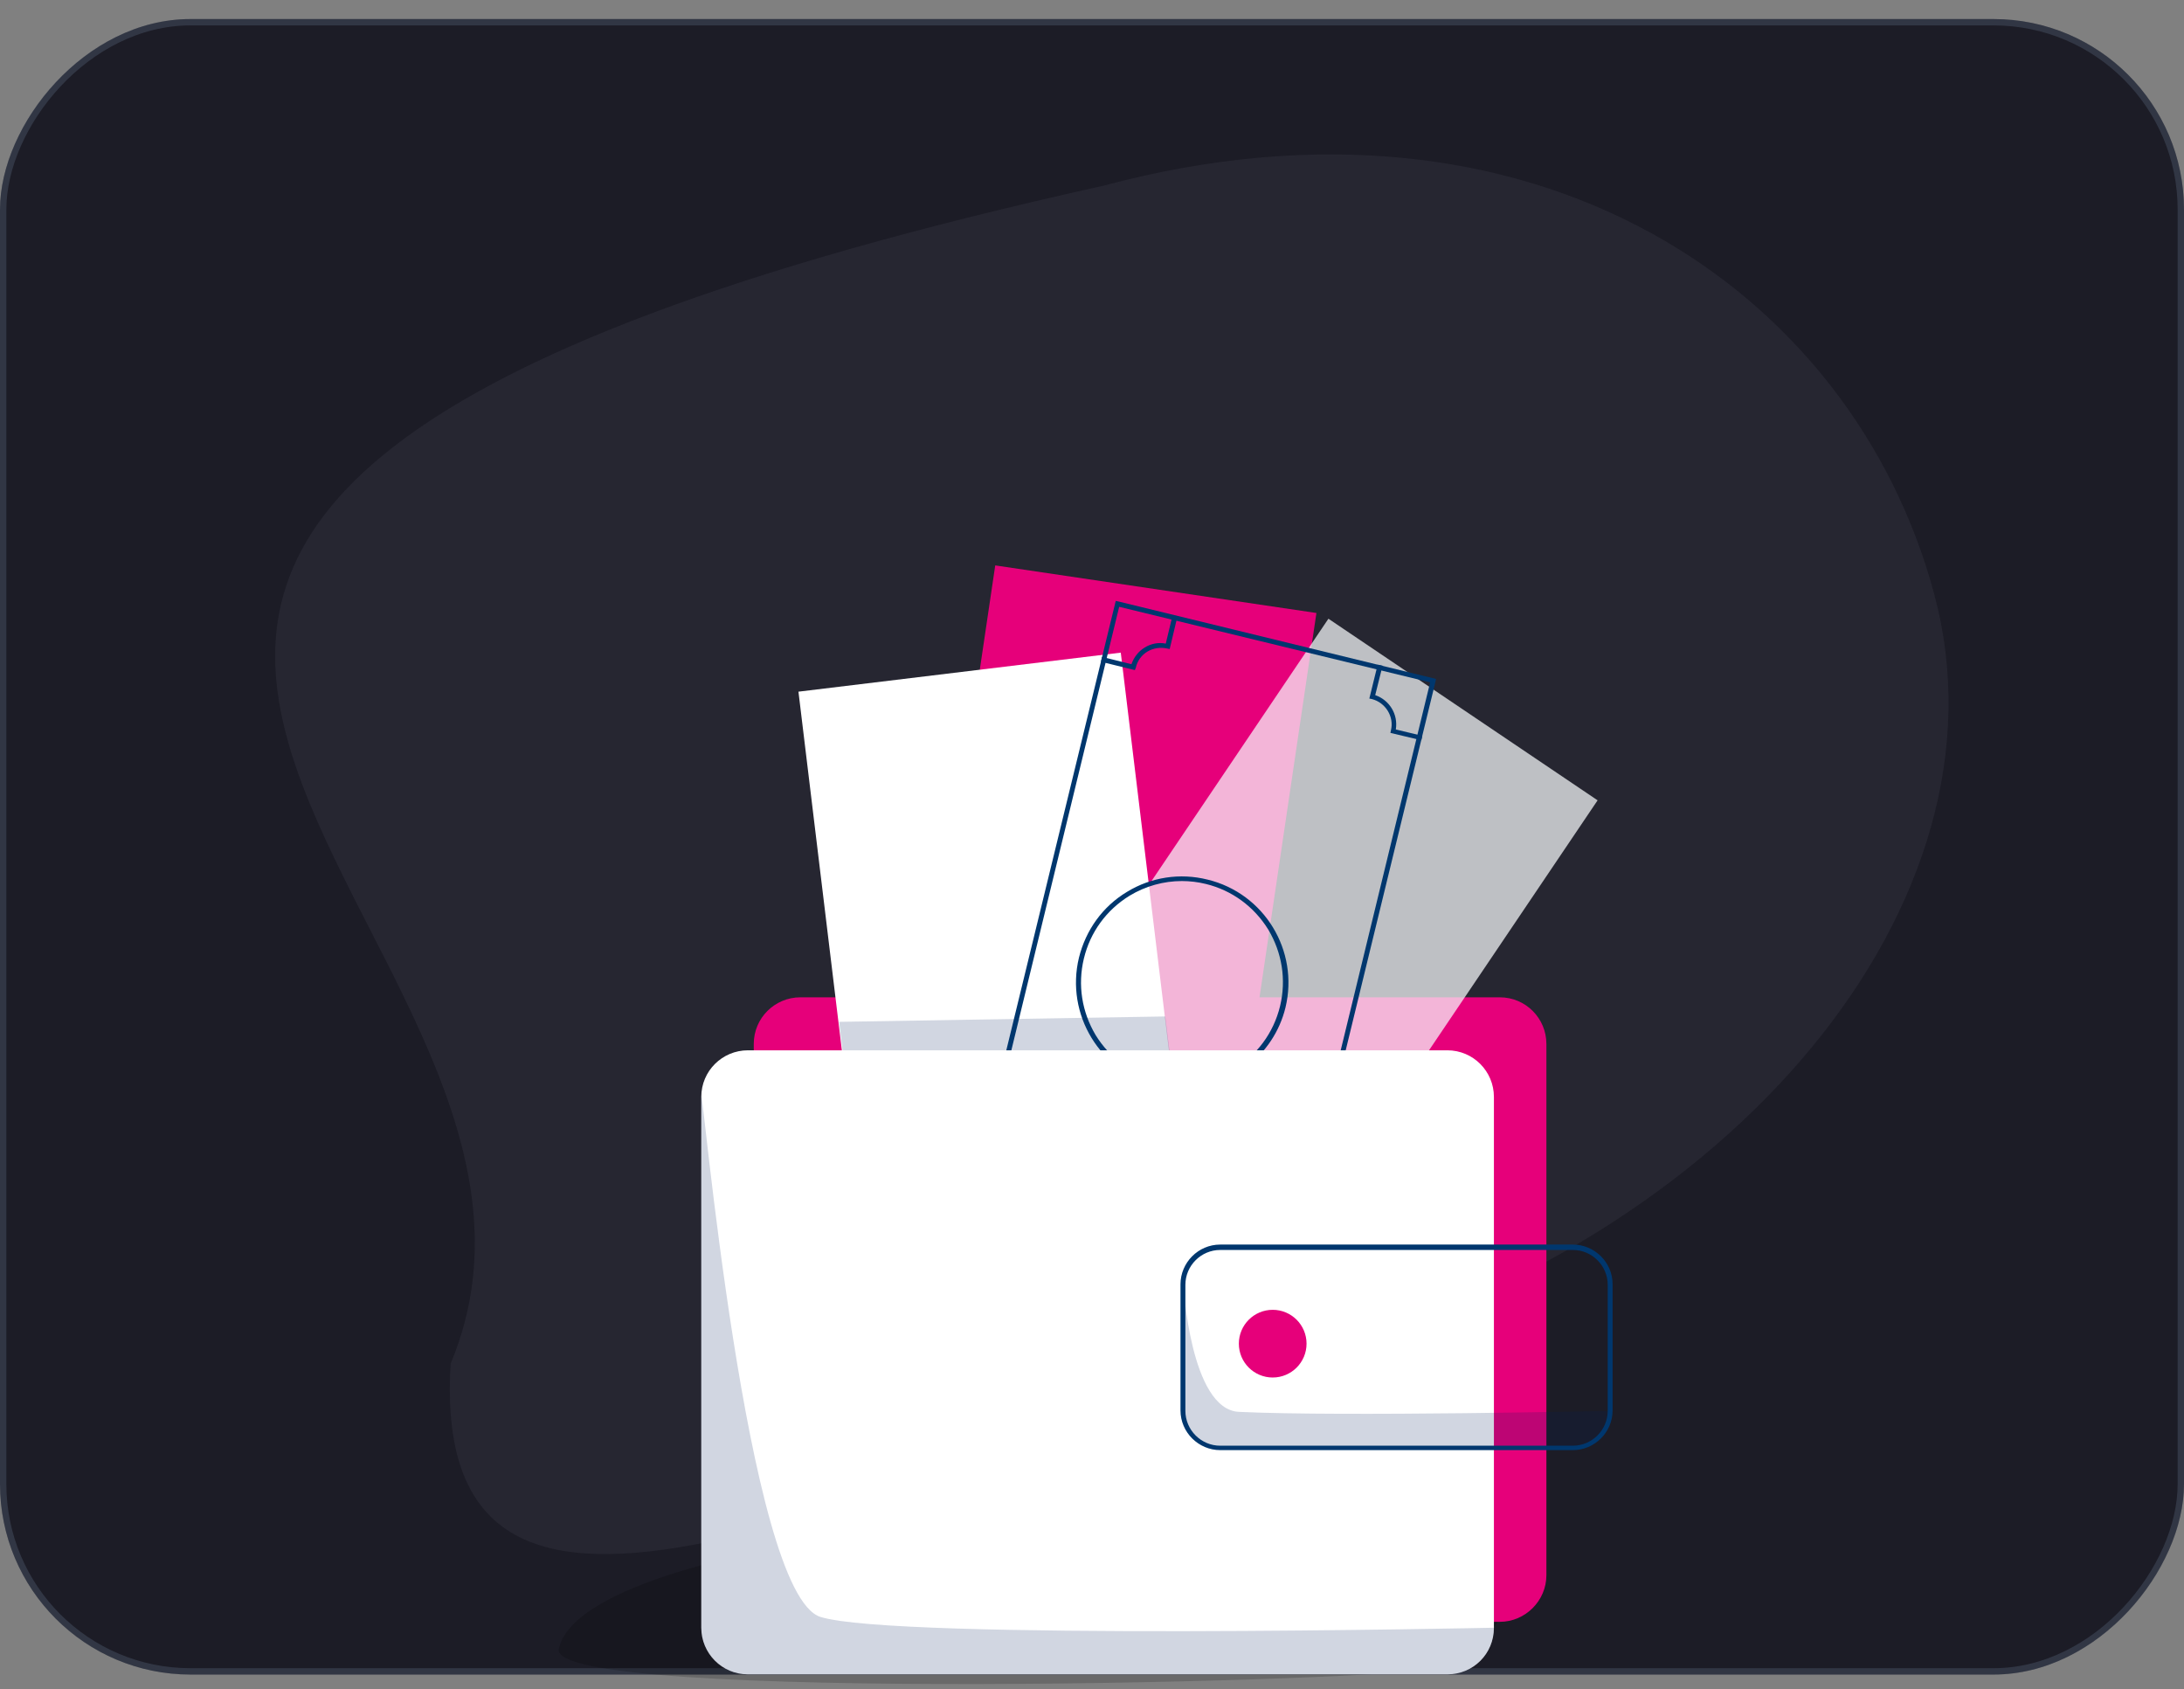 <svg width="344" height="266" viewBox="0 0 344 266" fill="none" xmlns="http://www.w3.org/2000/svg">
<rect x="0" y="0" width="344" height="266" fill="#808080" stroke="none"/>
<rect width="344" height="260.704" rx="30" transform="matrix(1 0 0 -1 0 263.705)" fill="#1C1C26"/>
<rect x="0.5" y="-0.5" width="343" height="259.704" rx="29.5" transform="matrix(1 0 0 -1 0 262.705)" stroke="#8BA1BE" stroke-opacity="0.2"/>
<path d="M70.983 214.746C100.911 143.109 -62.913 81.706 173.783 29.252C241.504 11.106 291.753 45.398 304.676 93.629C317.6 141.859 273.177 195.668 205.456 213.814C137.735 231.96 67.457 272.728 70.983 214.746Z" fill="#87879F" fill-opacity="0.1"/>
<path opacity="0.18" d="M123.093 243.682C123.093 243.682 90.259 249.013 88.019 259.674C86.165 268.327 221.131 264.773 226.693 262.61C233.801 259.829 238.746 253.416 239.75 245.845L123.093 243.682Z" fill="black"/>
<path d="M207.349 96.533L156.758 89.04L140.505 198.782L191.097 206.275L207.349 96.533Z" fill="#E6007A"/>
<path d="M236.232 255.403H126.064C121.97 255.403 118.725 252.081 118.725 248.064V164.396C118.725 160.301 122.047 157.056 126.064 157.056H236.232C240.326 157.056 243.571 160.378 243.571 164.396V248.064C243.571 252.081 240.249 255.403 236.232 255.403Z" fill="#E6007A"/>
<path opacity="0.72" d="M251.637 126.034L209.239 97.434L147.201 189.403L189.599 218.003L251.637 126.034Z" fill="#F9FBFC"/>
<path d="M176.533 102.776L125.763 108.923L139.098 219.053L189.868 212.906L176.533 102.776Z" fill="white"/>
<path opacity="0.18" d="M189.957 212.912L139.199 219.093L132.169 160.919L183.544 160.069L189.957 212.912Z" fill="#001C59"/>
<path d="M199.766 215.461L199.38 215.384L149.318 203.178L149.395 202.791L175.74 94.633L176.126 94.71L226.188 106.917L226.111 107.303L199.766 215.461ZM150.245 202.637L199.226 214.534L225.261 107.457L176.28 95.56L150.245 202.637Z" fill="#00376E"/>
<path d="M186.171 171.425C184.857 171.425 183.544 171.271 182.231 170.962C173.269 168.799 167.784 159.76 169.947 150.798C171.029 146.472 173.655 142.763 177.518 140.446C181.304 138.128 185.862 137.433 190.188 138.514C199.15 140.678 204.635 149.716 202.472 158.678C200.618 166.249 193.742 171.425 186.171 171.425ZM186.171 138.746C183.312 138.746 180.454 139.519 177.905 141.064C174.273 143.304 171.724 146.781 170.72 150.953C169.715 155.124 170.411 159.373 172.574 163.005C174.814 166.636 178.291 169.185 182.385 170.189C190.961 172.275 199.536 167.022 201.622 158.446C202.626 154.275 201.931 150.026 199.768 146.394C197.528 142.763 194.051 140.214 189.956 139.21C188.72 138.901 187.407 138.746 186.171 138.746Z" fill="#00376E"/>
<path d="M159.131 205.187L158.358 205.032L159.363 200.86C157.122 200.088 155.732 197.847 156.118 195.453L151.482 194.294L151.637 193.521L156.967 194.834L156.89 195.221C156.658 196.302 156.813 197.384 157.354 198.311C157.895 199.238 158.822 199.933 159.903 200.165L160.29 200.242L159.131 205.187Z" fill="#00376E"/>
<path d="M223.871 116.574L219.004 115.415L219.081 115.029C219.622 112.866 218.231 110.625 216.068 110.085L215.682 110.007L216.995 104.677L217.768 104.831L216.609 109.467C218.849 110.239 220.24 112.48 219.854 114.875L224.025 115.879L223.871 116.574Z" fill="#00376E"/>
<path d="M178.751 105.526L173.42 104.212L173.575 103.44L178.21 104.599C178.596 103.517 179.292 102.59 180.296 101.972C181.301 101.354 182.459 101.122 183.618 101.354L184.622 97.182L185.395 97.337L184.236 102.204L183.85 102.127C182.768 101.895 181.687 102.049 180.76 102.59C179.833 103.131 179.137 104.058 178.905 105.139L178.751 105.526Z" fill="#00376E"/>
<path d="M191.345 213.299L190.573 213.144L191.886 207.813L192.272 207.89C193.354 208.122 194.436 207.968 195.362 207.427C196.29 206.886 196.985 205.959 197.217 204.878L197.294 204.491L202.161 205.65L202.006 206.423L197.835 205.418C197.062 207.659 194.822 209.049 192.427 208.663L191.345 213.299Z" fill="#00376E"/>
<path d="M227.966 263.67H117.799C113.704 263.67 110.459 260.348 110.459 256.33V172.739C110.459 168.645 113.781 165.4 117.799 165.4H227.966C232.061 165.4 235.305 168.722 235.305 172.739V256.33C235.305 260.425 232.061 263.67 227.966 263.67Z" fill="white"/>
<path opacity="0.18" d="M253.614 222.182C253.614 225.427 250.987 228.054 247.82 228.054H192.272C189.028 228.054 186.401 225.427 186.401 222.182V202.328C186.401 202.328 187.482 221.951 195.131 222.337C211.2 223.11 253.614 222.182 253.614 222.182Z" fill="#001C59"/>
<path opacity="0.18" d="M235.305 256.33C235.305 260.424 231.983 263.669 227.966 263.669H117.799C113.704 263.669 110.459 260.347 110.459 256.33V172.739C110.459 168.644 117.567 250.999 129.233 254.63C140.898 258.338 235.305 256.33 235.305 256.33Z" fill="#001C59"/>
<path d="M247.742 228.362H192.195C188.796 228.362 185.938 225.581 185.938 222.105V202.25C185.938 198.851 188.719 195.992 192.195 195.992H247.742C251.141 195.992 254 198.773 254 202.25V222.105C254 225.581 251.141 228.362 247.742 228.362ZM192.195 196.842C189.182 196.842 186.71 199.314 186.71 202.327V222.182C186.71 225.195 189.182 227.667 192.195 227.667H247.742C250.755 227.667 253.228 225.195 253.228 222.182V202.327C253.228 199.314 250.755 196.842 247.742 196.842H192.195Z" fill="#00376E"/>
<path d="M200.462 216.928C203.406 216.928 205.793 214.542 205.793 211.598C205.793 208.654 203.406 206.267 200.462 206.267C197.518 206.267 195.131 208.654 195.131 211.598C195.131 214.542 197.518 216.928 200.462 216.928Z" fill="#E6007A"/>
</svg>
